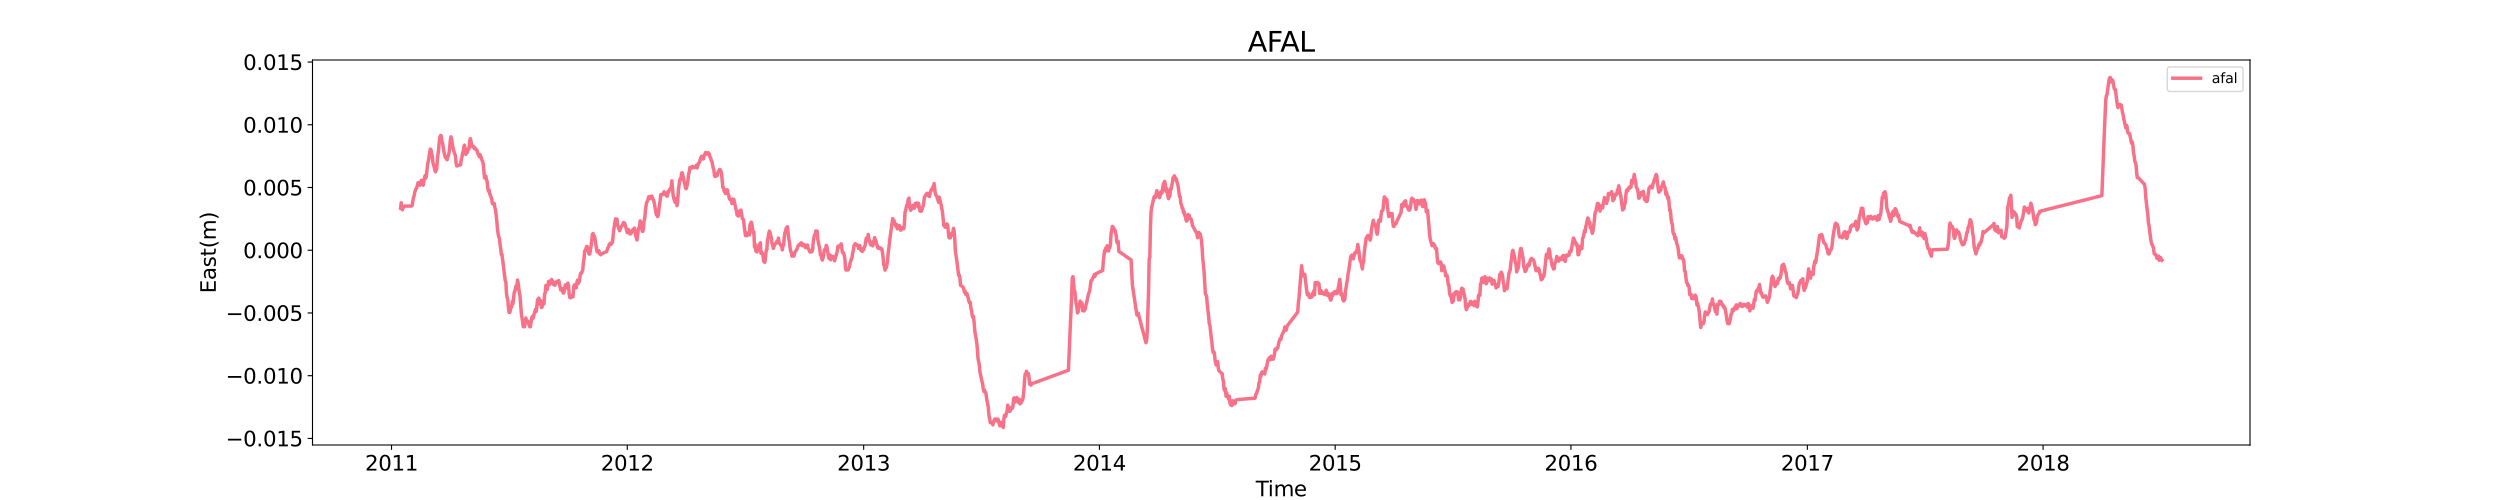 <?xml version="1.0" encoding="utf-8" standalone="no"?>
<!DOCTYPE svg PUBLIC "-//W3C//DTD SVG 1.1//EN"
  "http://www.w3.org/Graphics/SVG/1.1/DTD/svg11.dtd">
<svg xmlns:xlink="http://www.w3.org/1999/xlink" width="1800pt" height="360pt" viewBox="0 0 1800 360" xmlns="http://www.w3.org/2000/svg" version="1.1">
 <defs>
  <style type="text/css">*{stroke-linejoin: round; stroke-linecap: butt}</style>
 </defs>
 <g id="figure_1">
  <g id="patch_1">
   <path d="M 0 360 
L 1800 360 
L 1800 0 
L 0 0 
z
" style="fill: #ffffff"/>
  </g>
  <g id="axes_1">
   <g id="patch_2">
    <path d="M 225 320.4 
L 1620 320.4 
L 1620 43.2 
L 225 43.2 
z
" style="fill: #ffffff"/>
   </g>
   <g id="matplotlib.axis_1">
    <g id="xtick_1">
     <g id="line2d_1">
      <defs>
       <path id="mcadbccad96" d="M 0 0 
L 0 3.5 
" style="stroke: #000000; stroke-width: 0.8"/>
      </defs>
      <g>
       <use xlink:href="#mcadbccad96" x="281.898" y="320.4" style="stroke: #000000; stroke-width: 0.8"/>
      </g>
     </g>
     <g id="text_1">
      <!-- 2011 -->
      <g transform="translate(262.811 338.798) scale(0.15 -0.15)">
       <defs>
        <path id="DejaVuSans-32" d="M 1228 531 
L 3431 531 
L 3431 0 
L 469 0 
L 469 531 
Q 828 903 1448 1529 
Q 2069 2156 2228 2338 
Q 2531 2678 2651 2914 
Q 2772 3150 2772 3378 
Q 2772 3750 2511 3984 
Q 2250 4219 1831 4219 
Q 1534 4219 1204 4116 
Q 875 4013 500 3803 
L 500 4441 
Q 881 4594 1212 4672 
Q 1544 4750 1819 4750 
Q 2544 4750 2975 4387 
Q 3406 4025 3406 3419 
Q 3406 3131 3298 2873 
Q 3191 2616 2906 2266 
Q 2828 2175 2409 1742 
Q 1991 1309 1228 531 
z
" transform="scale(0.016)"/>
        <path id="DejaVuSans-30" d="M 2034 4250 
Q 1547 4250 1301 3770 
Q 1056 3291 1056 2328 
Q 1056 1369 1301 889 
Q 1547 409 2034 409 
Q 2525 409 2770 889 
Q 3016 1369 3016 2328 
Q 3016 3291 2770 3770 
Q 2525 4250 2034 4250 
z
M 2034 4750 
Q 2819 4750 3233 4129 
Q 3647 3509 3647 2328 
Q 3647 1150 3233 529 
Q 2819 -91 2034 -91 
Q 1250 -91 836 529 
Q 422 1150 422 2328 
Q 422 3509 836 4129 
Q 1250 4750 2034 4750 
z
" transform="scale(0.016)"/>
        <path id="DejaVuSans-31" d="M 794 531 
L 1825 531 
L 1825 4091 
L 703 3866 
L 703 4441 
L 1819 4666 
L 2450 4666 
L 2450 531 
L 3481 531 
L 3481 0 
L 794 0 
L 794 531 
z
" transform="scale(0.016)"/>
       </defs>
       <use xlink:href="#DejaVuSans-32"/>
       <use xlink:href="#DejaVuSans-30" x="63.623"/>
       <use xlink:href="#DejaVuSans-31" x="127.246"/>
       <use xlink:href="#DejaVuSans-31" x="190.869"/>
      </g>
     </g>
    </g>
    <g id="xtick_2">
     <g id="line2d_2">
      <g>
       <use xlink:href="#mcadbccad96" x="451.64" y="320.4" style="stroke: #000000; stroke-width: 0.8"/>
      </g>
     </g>
     <g id="text_2">
      <!-- 2012 -->
      <g transform="translate(432.553 338.798) scale(0.15 -0.15)">
       <use xlink:href="#DejaVuSans-32"/>
       <use xlink:href="#DejaVuSans-30" x="63.623"/>
       <use xlink:href="#DejaVuSans-31" x="127.246"/>
       <use xlink:href="#DejaVuSans-32" x="190.869"/>
      </g>
     </g>
    </g>
    <g id="xtick_3">
     <g id="line2d_3">
      <g>
       <use xlink:href="#mcadbccad96" x="621.847" y="320.4" style="stroke: #000000; stroke-width: 0.8"/>
      </g>
     </g>
     <g id="text_3">
      <!-- 2013 -->
      <g transform="translate(602.76 338.798) scale(0.15 -0.15)">
       <defs>
        <path id="DejaVuSans-33" d="M 2597 2516 
Q 3050 2419 3304 2112 
Q 3559 1806 3559 1356 
Q 3559 666 3084 287 
Q 2609 -91 1734 -91 
Q 1441 -91 1130 -33 
Q 819 25 488 141 
L 488 750 
Q 750 597 1062 519 
Q 1375 441 1716 441 
Q 2309 441 2620 675 
Q 2931 909 2931 1356 
Q 2931 1769 2642 2001 
Q 2353 2234 1838 2234 
L 1294 2234 
L 1294 2753 
L 1863 2753 
Q 2328 2753 2575 2939 
Q 2822 3125 2822 3475 
Q 2822 3834 2567 4026 
Q 2313 4219 1838 4219 
Q 1578 4219 1281 4162 
Q 984 4106 628 3988 
L 628 4550 
Q 988 4650 1302 4700 
Q 1616 4750 1894 4750 
Q 2613 4750 3031 4423 
Q 3450 4097 3450 3541 
Q 3450 3153 3228 2886 
Q 3006 2619 2597 2516 
z
" transform="scale(0.016)"/>
       </defs>
       <use xlink:href="#DejaVuSans-32"/>
       <use xlink:href="#DejaVuSans-30" x="63.623"/>
       <use xlink:href="#DejaVuSans-31" x="127.246"/>
       <use xlink:href="#DejaVuSans-33" x="190.869"/>
      </g>
     </g>
    </g>
    <g id="xtick_4">
     <g id="line2d_4">
      <g>
       <use xlink:href="#mcadbccad96" x="791.589" y="320.4" style="stroke: #000000; stroke-width: 0.8"/>
      </g>
     </g>
     <g id="text_4">
      <!-- 2014 -->
      <g transform="translate(772.502 338.798) scale(0.15 -0.15)">
       <defs>
        <path id="DejaVuSans-34" d="M 2419 4116 
L 825 1625 
L 2419 1625 
L 2419 4116 
z
M 2253 4666 
L 3047 4666 
L 3047 1625 
L 3713 1625 
L 3713 1100 
L 3047 1100 
L 3047 0 
L 2419 0 
L 2419 1100 
L 313 1100 
L 313 1709 
L 2253 4666 
z
" transform="scale(0.016)"/>
       </defs>
       <use xlink:href="#DejaVuSans-32"/>
       <use xlink:href="#DejaVuSans-30" x="63.623"/>
       <use xlink:href="#DejaVuSans-31" x="127.246"/>
       <use xlink:href="#DejaVuSans-34" x="190.869"/>
      </g>
     </g>
    </g>
    <g id="xtick_5">
     <g id="line2d_5">
      <g>
       <use xlink:href="#mcadbccad96" x="961.331" y="320.4" style="stroke: #000000; stroke-width: 0.8"/>
      </g>
     </g>
     <g id="text_5">
      <!-- 2015 -->
      <g transform="translate(942.244 338.798) scale(0.15 -0.15)">
       <defs>
        <path id="DejaVuSans-35" d="M 691 4666 
L 3169 4666 
L 3169 4134 
L 1269 4134 
L 1269 2991 
Q 1406 3038 1543 3061 
Q 1681 3084 1819 3084 
Q 2600 3084 3056 2656 
Q 3513 2228 3513 1497 
Q 3513 744 3044 326 
Q 2575 -91 1722 -91 
Q 1428 -91 1123 -41 
Q 819 9 494 109 
L 494 744 
Q 775 591 1075 516 
Q 1375 441 1709 441 
Q 2250 441 2565 725 
Q 2881 1009 2881 1497 
Q 2881 1984 2565 2268 
Q 2250 2553 1709 2553 
Q 1456 2553 1204 2497 
Q 953 2441 691 2322 
L 691 4666 
z
" transform="scale(0.016)"/>
       </defs>
       <use xlink:href="#DejaVuSans-32"/>
       <use xlink:href="#DejaVuSans-30" x="63.623"/>
       <use xlink:href="#DejaVuSans-31" x="127.246"/>
       <use xlink:href="#DejaVuSans-35" x="190.869"/>
      </g>
     </g>
    </g>
    <g id="xtick_6">
     <g id="line2d_6">
      <g>
       <use xlink:href="#mcadbccad96" x="1131.073" y="320.4" style="stroke: #000000; stroke-width: 0.8"/>
      </g>
     </g>
     <g id="text_6">
      <!-- 2016 -->
      <g transform="translate(1111.986 338.798) scale(0.15 -0.15)">
       <defs>
        <path id="DejaVuSans-36" d="M 2113 2584 
Q 1688 2584 1439 2293 
Q 1191 2003 1191 1497 
Q 1191 994 1439 701 
Q 1688 409 2113 409 
Q 2538 409 2786 701 
Q 3034 994 3034 1497 
Q 3034 2003 2786 2293 
Q 2538 2584 2113 2584 
z
M 3366 4563 
L 3366 3988 
Q 3128 4100 2886 4159 
Q 2644 4219 2406 4219 
Q 1781 4219 1451 3797 
Q 1122 3375 1075 2522 
Q 1259 2794 1537 2939 
Q 1816 3084 2150 3084 
Q 2853 3084 3261 2657 
Q 3669 2231 3669 1497 
Q 3669 778 3244 343 
Q 2819 -91 2113 -91 
Q 1303 -91 875 529 
Q 447 1150 447 2328 
Q 447 3434 972 4092 
Q 1497 4750 2381 4750 
Q 2619 4750 2861 4703 
Q 3103 4656 3366 4563 
z
" transform="scale(0.016)"/>
       </defs>
       <use xlink:href="#DejaVuSans-32"/>
       <use xlink:href="#DejaVuSans-30" x="63.623"/>
       <use xlink:href="#DejaVuSans-31" x="127.246"/>
       <use xlink:href="#DejaVuSans-36" x="190.869"/>
      </g>
     </g>
    </g>
    <g id="xtick_7">
     <g id="line2d_7">
      <g>
       <use xlink:href="#mcadbccad96" x="1301.28" y="320.4" style="stroke: #000000; stroke-width: 0.8"/>
      </g>
     </g>
     <g id="text_7">
      <!-- 2017 -->
      <g transform="translate(1282.193 338.798) scale(0.15 -0.15)">
       <defs>
        <path id="DejaVuSans-37" d="M 525 4666 
L 3525 4666 
L 3525 4397 
L 1831 0 
L 1172 0 
L 2766 4134 
L 525 4134 
L 525 4666 
z
" transform="scale(0.016)"/>
       </defs>
       <use xlink:href="#DejaVuSans-32"/>
       <use xlink:href="#DejaVuSans-30" x="63.623"/>
       <use xlink:href="#DejaVuSans-31" x="127.246"/>
       <use xlink:href="#DejaVuSans-37" x="190.869"/>
      </g>
     </g>
    </g>
    <g id="xtick_8">
     <g id="line2d_8">
      <g>
       <use xlink:href="#mcadbccad96" x="1471.022" y="320.4" style="stroke: #000000; stroke-width: 0.8"/>
      </g>
     </g>
     <g id="text_8">
      <!-- 2018 -->
      <g transform="translate(1451.935 338.798) scale(0.15 -0.15)">
       <defs>
        <path id="DejaVuSans-38" d="M 2034 2216 
Q 1584 2216 1326 1975 
Q 1069 1734 1069 1313 
Q 1069 891 1326 650 
Q 1584 409 2034 409 
Q 2484 409 2743 651 
Q 3003 894 3003 1313 
Q 3003 1734 2745 1975 
Q 2488 2216 2034 2216 
z
M 1403 2484 
Q 997 2584 770 2862 
Q 544 3141 544 3541 
Q 544 4100 942 4425 
Q 1341 4750 2034 4750 
Q 2731 4750 3128 4425 
Q 3525 4100 3525 3541 
Q 3525 3141 3298 2862 
Q 3072 2584 2669 2484 
Q 3125 2378 3379 2068 
Q 3634 1759 3634 1313 
Q 3634 634 3220 271 
Q 2806 -91 2034 -91 
Q 1263 -91 848 271 
Q 434 634 434 1313 
Q 434 1759 690 2068 
Q 947 2378 1403 2484 
z
M 1172 3481 
Q 1172 3119 1398 2916 
Q 1625 2713 2034 2713 
Q 2441 2713 2670 2916 
Q 2900 3119 2900 3481 
Q 2900 3844 2670 4047 
Q 2441 4250 2034 4250 
Q 1625 4250 1398 4047 
Q 1172 3844 1172 3481 
z
" transform="scale(0.016)"/>
       </defs>
       <use xlink:href="#DejaVuSans-32"/>
       <use xlink:href="#DejaVuSans-30" x="63.623"/>
       <use xlink:href="#DejaVuSans-31" x="127.246"/>
       <use xlink:href="#DejaVuSans-38" x="190.869"/>
      </g>
     </g>
    </g>
    <g id="text_9">
     <!-- Time -->
     <g transform="translate(904.15 357.315) scale(0.15 -0.15)">
      <defs>
       <path id="DejaVuSans-54" d="M -19 4666 
L 3928 4666 
L 3928 4134 
L 2272 4134 
L 2272 0 
L 1638 0 
L 1638 4134 
L -19 4134 
L -19 4666 
z
" transform="scale(0.016)"/>
       <path id="DejaVuSans-69" d="M 603 3500 
L 1178 3500 
L 1178 0 
L 603 0 
L 603 3500 
z
M 603 4863 
L 1178 4863 
L 1178 4134 
L 603 4134 
L 603 4863 
z
" transform="scale(0.016)"/>
       <path id="DejaVuSans-6d" d="M 3328 2828 
Q 3544 3216 3844 3400 
Q 4144 3584 4550 3584 
Q 5097 3584 5394 3201 
Q 5691 2819 5691 2113 
L 5691 0 
L 5113 0 
L 5113 2094 
Q 5113 2597 4934 2840 
Q 4756 3084 4391 3084 
Q 3944 3084 3684 2787 
Q 3425 2491 3425 1978 
L 3425 0 
L 2847 0 
L 2847 2094 
Q 2847 2600 2669 2842 
Q 2491 3084 2119 3084 
Q 1678 3084 1418 2786 
Q 1159 2488 1159 1978 
L 1159 0 
L 581 0 
L 581 3500 
L 1159 3500 
L 1159 2956 
Q 1356 3278 1631 3431 
Q 1906 3584 2284 3584 
Q 2666 3584 2933 3390 
Q 3200 3197 3328 2828 
z
" transform="scale(0.016)"/>
       <path id="DejaVuSans-65" d="M 3597 1894 
L 3597 1613 
L 953 1613 
Q 991 1019 1311 708 
Q 1631 397 2203 397 
Q 2534 397 2845 478 
Q 3156 559 3463 722 
L 3463 178 
Q 3153 47 2828 -22 
Q 2503 -91 2169 -91 
Q 1331 -91 842 396 
Q 353 884 353 1716 
Q 353 2575 817 3079 
Q 1281 3584 2069 3584 
Q 2775 3584 3186 3129 
Q 3597 2675 3597 1894 
z
M 3022 2063 
Q 3016 2534 2758 2815 
Q 2500 3097 2075 3097 
Q 1594 3097 1305 2825 
Q 1016 2553 972 2059 
L 3022 2063 
z
" transform="scale(0.016)"/>
      </defs>
      <use xlink:href="#DejaVuSans-54"/>
      <use xlink:href="#DejaVuSans-69" x="57.959"/>
      <use xlink:href="#DejaVuSans-6d" x="85.742"/>
      <use xlink:href="#DejaVuSans-65" x="183.154"/>
     </g>
    </g>
   </g>
   <g id="matplotlib.axis_2">
    <g id="ytick_1">
     <g id="line2d_9">
      <defs>
       <path id="mf8de43ed2c" d="M 0 0 
L -3.5 0 
" style="stroke: #000000; stroke-width: 0.8"/>
      </defs>
      <g>
       <use xlink:href="#mf8de43ed2c" x="225" y="315.657" style="stroke: #000000; stroke-width: 0.8"/>
      </g>
     </g>
     <g id="text_10">
      <!-- −0.015 -->
      <g transform="translate(162.488 321.356) scale(0.15 -0.15)">
       <defs>
        <path id="DejaVuSans-2212" d="M 678 2272 
L 4684 2272 
L 4684 1741 
L 678 1741 
L 678 2272 
z
" transform="scale(0.016)"/>
        <path id="DejaVuSans-2e" d="M 684 794 
L 1344 794 
L 1344 0 
L 684 0 
L 684 794 
z
" transform="scale(0.016)"/>
       </defs>
       <use xlink:href="#DejaVuSans-2212"/>
       <use xlink:href="#DejaVuSans-30" x="83.789"/>
       <use xlink:href="#DejaVuSans-2e" x="147.412"/>
       <use xlink:href="#DejaVuSans-30" x="179.199"/>
       <use xlink:href="#DejaVuSans-31" x="242.822"/>
       <use xlink:href="#DejaVuSans-35" x="306.445"/>
      </g>
     </g>
    </g>
    <g id="ytick_2">
     <g id="line2d_10">
      <g>
       <use xlink:href="#mf8de43ed2c" x="225" y="270.493" style="stroke: #000000; stroke-width: 0.8"/>
      </g>
     </g>
     <g id="text_11">
      <!-- −0.010 -->
      <g transform="translate(162.488 276.191) scale(0.15 -0.15)">
       <use xlink:href="#DejaVuSans-2212"/>
       <use xlink:href="#DejaVuSans-30" x="83.789"/>
       <use xlink:href="#DejaVuSans-2e" x="147.412"/>
       <use xlink:href="#DejaVuSans-30" x="179.199"/>
       <use xlink:href="#DejaVuSans-31" x="242.822"/>
       <use xlink:href="#DejaVuSans-30" x="306.445"/>
      </g>
     </g>
    </g>
    <g id="ytick_3">
     <g id="line2d_11">
      <g>
       <use xlink:href="#mf8de43ed2c" x="225" y="225.328" style="stroke: #000000; stroke-width: 0.8"/>
      </g>
     </g>
     <g id="text_12">
      <!-- −0.005 -->
      <g transform="translate(162.488 231.027) scale(0.15 -0.15)">
       <use xlink:href="#DejaVuSans-2212"/>
       <use xlink:href="#DejaVuSans-30" x="83.789"/>
       <use xlink:href="#DejaVuSans-2e" x="147.412"/>
       <use xlink:href="#DejaVuSans-30" x="179.199"/>
       <use xlink:href="#DejaVuSans-30" x="242.822"/>
       <use xlink:href="#DejaVuSans-35" x="306.445"/>
      </g>
     </g>
    </g>
    <g id="ytick_4">
     <g id="line2d_12">
      <g>
       <use xlink:href="#mf8de43ed2c" x="225" y="180.164" style="stroke: #000000; stroke-width: 0.8"/>
      </g>
     </g>
     <g id="text_13">
      <!-- 0.000 -->
      <g transform="translate(175.058 185.862) scale(0.15 -0.15)">
       <use xlink:href="#DejaVuSans-30"/>
       <use xlink:href="#DejaVuSans-2e" x="63.623"/>
       <use xlink:href="#DejaVuSans-30" x="95.41"/>
       <use xlink:href="#DejaVuSans-30" x="159.033"/>
       <use xlink:href="#DejaVuSans-30" x="222.656"/>
      </g>
     </g>
    </g>
    <g id="ytick_5">
     <g id="line2d_13">
      <g>
       <use xlink:href="#mf8de43ed2c" x="225" y="134.999" style="stroke: #000000; stroke-width: 0.8"/>
      </g>
     </g>
     <g id="text_14">
      <!-- 0.005 -->
      <g transform="translate(175.058 140.698) scale(0.15 -0.15)">
       <use xlink:href="#DejaVuSans-30"/>
       <use xlink:href="#DejaVuSans-2e" x="63.623"/>
       <use xlink:href="#DejaVuSans-30" x="95.41"/>
       <use xlink:href="#DejaVuSans-30" x="159.033"/>
       <use xlink:href="#DejaVuSans-35" x="222.656"/>
      </g>
     </g>
    </g>
    <g id="ytick_6">
     <g id="line2d_14">
      <g>
       <use xlink:href="#mf8de43ed2c" x="225" y="89.835" style="stroke: #000000; stroke-width: 0.8"/>
      </g>
     </g>
     <g id="text_15">
      <!-- 0.010 -->
      <g transform="translate(175.058 95.534) scale(0.15 -0.15)">
       <use xlink:href="#DejaVuSans-30"/>
       <use xlink:href="#DejaVuSans-2e" x="63.623"/>
       <use xlink:href="#DejaVuSans-30" x="95.41"/>
       <use xlink:href="#DejaVuSans-31" x="159.033"/>
       <use xlink:href="#DejaVuSans-30" x="222.656"/>
      </g>
     </g>
    </g>
    <g id="ytick_7">
     <g id="line2d_15">
      <g>
       <use xlink:href="#mf8de43ed2c" x="225" y="44.67" style="stroke: #000000; stroke-width: 0.8"/>
      </g>
     </g>
     <g id="text_16">
      <!-- 0.015 -->
      <g transform="translate(175.058 50.369) scale(0.15 -0.15)">
       <use xlink:href="#DejaVuSans-30"/>
       <use xlink:href="#DejaVuSans-2e" x="63.623"/>
       <use xlink:href="#DejaVuSans-30" x="95.41"/>
       <use xlink:href="#DejaVuSans-31" x="159.033"/>
       <use xlink:href="#DejaVuSans-35" x="222.656"/>
      </g>
     </g>
    </g>
    <g id="text_17">
     <!-- East(m) -->
     <g transform="translate(155.369 211.14) rotate(-90) scale(0.15 -0.15)">
      <defs>
       <path id="DejaVuSans-45" d="M 628 4666 
L 3578 4666 
L 3578 4134 
L 1259 4134 
L 1259 2753 
L 3481 2753 
L 3481 2222 
L 1259 2222 
L 1259 531 
L 3634 531 
L 3634 0 
L 628 0 
L 628 4666 
z
" transform="scale(0.016)"/>
       <path id="DejaVuSans-61" d="M 2194 1759 
Q 1497 1759 1228 1600 
Q 959 1441 959 1056 
Q 959 750 1161 570 
Q 1363 391 1709 391 
Q 2188 391 2477 730 
Q 2766 1069 2766 1631 
L 2766 1759 
L 2194 1759 
z
M 3341 1997 
L 3341 0 
L 2766 0 
L 2766 531 
Q 2569 213 2275 61 
Q 1981 -91 1556 -91 
Q 1019 -91 701 211 
Q 384 513 384 1019 
Q 384 1609 779 1909 
Q 1175 2209 1959 2209 
L 2766 2209 
L 2766 2266 
Q 2766 2663 2505 2880 
Q 2244 3097 1772 3097 
Q 1472 3097 1187 3025 
Q 903 2953 641 2809 
L 641 3341 
Q 956 3463 1253 3523 
Q 1550 3584 1831 3584 
Q 2591 3584 2966 3190 
Q 3341 2797 3341 1997 
z
" transform="scale(0.016)"/>
       <path id="DejaVuSans-73" d="M 2834 3397 
L 2834 2853 
Q 2591 2978 2328 3040 
Q 2066 3103 1784 3103 
Q 1356 3103 1142 2972 
Q 928 2841 928 2578 
Q 928 2378 1081 2264 
Q 1234 2150 1697 2047 
L 1894 2003 
Q 2506 1872 2764 1633 
Q 3022 1394 3022 966 
Q 3022 478 2636 193 
Q 2250 -91 1575 -91 
Q 1294 -91 989 -36 
Q 684 19 347 128 
L 347 722 
Q 666 556 975 473 
Q 1284 391 1588 391 
Q 1994 391 2212 530 
Q 2431 669 2431 922 
Q 2431 1156 2273 1281 
Q 2116 1406 1581 1522 
L 1381 1569 
Q 847 1681 609 1914 
Q 372 2147 372 2553 
Q 372 3047 722 3315 
Q 1072 3584 1716 3584 
Q 2034 3584 2315 3537 
Q 2597 3491 2834 3397 
z
" transform="scale(0.016)"/>
       <path id="DejaVuSans-74" d="M 1172 4494 
L 1172 3500 
L 2356 3500 
L 2356 3053 
L 1172 3053 
L 1172 1153 
Q 1172 725 1289 603 
Q 1406 481 1766 481 
L 2356 481 
L 2356 0 
L 1766 0 
Q 1100 0 847 248 
Q 594 497 594 1153 
L 594 3053 
L 172 3053 
L 172 3500 
L 594 3500 
L 594 4494 
L 1172 4494 
z
" transform="scale(0.016)"/>
       <path id="DejaVuSans-28" d="M 1984 4856 
Q 1566 4138 1362 3434 
Q 1159 2731 1159 2009 
Q 1159 1288 1364 580 
Q 1569 -128 1984 -844 
L 1484 -844 
Q 1016 -109 783 600 
Q 550 1309 550 2009 
Q 550 2706 781 3412 
Q 1013 4119 1484 4856 
L 1984 4856 
z
" transform="scale(0.016)"/>
       <path id="DejaVuSans-29" d="M 513 4856 
L 1013 4856 
Q 1481 4119 1714 3412 
Q 1947 2706 1947 2009 
Q 1947 1309 1714 600 
Q 1481 -109 1013 -844 
L 513 -844 
Q 928 -128 1133 580 
Q 1338 1288 1338 2009 
Q 1338 2731 1133 3434 
Q 928 4138 513 4856 
z
" transform="scale(0.016)"/>
      </defs>
      <use xlink:href="#DejaVuSans-45"/>
      <use xlink:href="#DejaVuSans-61" x="63.184"/>
      <use xlink:href="#DejaVuSans-73" x="124.463"/>
      <use xlink:href="#DejaVuSans-74" x="176.562"/>
      <use xlink:href="#DejaVuSans-28" x="215.771"/>
      <use xlink:href="#DejaVuSans-6d" x="254.785"/>
      <use xlink:href="#DejaVuSans-29" x="352.197"/>
     </g>
    </g>
   </g>
   <g id="line2d_16">
    <path d="M 288.409 149.923 
L 288.874 145.997 
L 289.339 150.607 
L 289.804 151.058 
L 290.269 148.616 
L 290.734 149.136 
L 291.199 148.384 
L 296.315 148.382 
L 296.78 148.036 
L 297.245 144.554 
L 297.71 142.329 
L 298.175 140.981 
L 298.64 138.408 
L 299.105 136.768 
L 300.035 135.228 
L 300.965 131.597 
L 301.43 131.482 
L 301.895 131.91 
L 302.36 133.341 
L 302.826 132.822 
L 303.291 129.842 
L 303.756 129.9 
L 304.221 132.187 
L 304.686 133.342 
L 305.616 128.203 
L 306.081 126.401 
L 306.546 128.315 
L 307.011 126.513 
L 307.941 117.707 
L 308.406 116.089 
L 309.336 110.333 
L 309.801 107.355 
L 310.266 107.731 
L 310.731 109.695 
L 311.196 112.249 
L 311.661 116.882 
L 313.522 123.706 
L 314.452 121.418 
L 314.917 114.802 
L 315.847 107.164 
L 316.312 101.652 
L 316.777 98.667 
L 317.242 97.511 
L 317.707 97.822 
L 318.172 101.814 
L 318.637 102.795 
L 319.567 108.758 
L 320.032 111.205 
L 320.497 112.89 
L 320.962 113.744 
L 321.427 114.002 
L 321.892 115.051 
L 322.357 113.033 
L 322.823 112.264 
L 323.288 110.142 
L 323.753 106.206 
L 324.218 101.118 
L 324.683 98.517 
L 325.148 99.984 
L 326.078 106.076 
L 326.543 108.228 
L 327.938 112.22 
L 328.403 117.578 
L 328.868 119.502 
L 331.658 118.566 
L 332.123 114.747 
L 332.589 113.314 
L 333.054 110.312 
L 333.519 108.976 
L 333.984 105.743 
L 334.449 104.516 
L 335.379 111.162 
L 335.844 110.224 
L 336.309 109.916 
L 337.239 106.902 
L 337.704 107.151 
L 338.169 101.691 
L 338.634 99.808 
L 339.099 101.632 
L 339.564 103.938 
L 340.029 105.6 
L 340.494 105.42 
L 340.959 105.453 
L 341.424 106.992 
L 341.889 106.473 
L 342.354 107.455 
L 342.82 107.52 
L 343.285 108.046 
L 344.215 110.978 
L 344.68 111.45 
L 345.145 112.915 
L 345.61 111.32 
L 346.075 112.804 
L 346.54 113.578 
L 347.005 115.384 
L 347.47 116.129 
L 347.935 117.989 
L 348.865 128.174 
L 349.33 127.32 
L 349.795 126.847 
L 350.26 129.237 
L 350.725 130.579 
L 351.19 135.087 
L 351.655 137.606 
L 352.12 136.783 
L 352.586 139.423 
L 353.981 143.074 
L 354.446 146.291 
L 354.911 146.872 
L 355.376 147.11 
L 355.841 146.453 
L 356.306 149.47 
L 356.771 151.122 
L 357.701 158.963 
L 358.166 164.914 
L 358.631 168.288 
L 359.096 170.487 
L 359.561 171.664 
L 360.026 175.968 
L 360.491 178.919 
L 360.956 183.295 
L 361.421 183.105 
L 363.747 201.987 
L 364.212 202.979 
L 364.677 211.339 
L 365.142 214.285 
L 365.607 215.751 
L 366.072 221.349 
L 366.537 224.966 
L 367.002 224.903 
L 367.467 223.43 
L 367.932 221.309 
L 368.397 220.793 
L 368.862 217.061 
L 369.327 218.781 
L 370.257 210.438 
L 370.722 209.707 
L 371.187 207.437 
L 371.652 205.77 
L 372.117 207.942 
L 372.583 201.654 
L 373.048 203.708 
L 373.513 207.688 
L 374.443 213.698 
L 375.373 225.765 
L 376.303 231.82 
L 376.768 235.281 
L 377.233 235.152 
L 377.698 235.229 
L 378.628 228.972 
L 379.093 231.977 
L 380.023 231.202 
L 380.953 234.083 
L 381.418 235.183 
L 381.883 235.268 
L 382.348 231.818 
L 382.814 229.313 
L 383.279 227.784 
L 383.744 229.205 
L 385.139 224.107 
L 385.604 222.682 
L 386.069 224.235 
L 386.534 220.682 
L 386.999 216 
L 387.929 214.66 
L 388.394 216.027 
L 388.859 219.044 
L 389.324 216.559 
L 389.789 221.37 
L 390.254 221.134 
L 390.719 218.242 
L 391.184 218.349 
L 391.649 218.8 
L 392.114 211.498 
L 392.58 210.839 
L 393.045 205.521 
L 393.51 207.645 
L 393.975 208.502 
L 394.44 206.1 
L 394.905 202.662 
L 395.37 204.988 
L 395.835 204.849 
L 396.3 202.882 
L 396.765 201.609 
L 397.23 201.257 
L 398.16 203.18 
L 398.625 204.939 
L 399.09 203.403 
L 399.555 205.384 
L 400.02 203.137 
L 400.485 203.888 
L 400.95 202.989 
L 401.415 202.501 
L 402.345 202.046 
L 403.741 208.766 
L 404.671 207.847 
L 405.136 209.81 
L 405.601 211.045 
L 406.066 210.6 
L 406.996 205.136 
L 407.461 205.011 
L 407.926 207.219 
L 408.391 204.762 
L 408.856 203.829 
L 409.321 205.59 
L 409.786 211.669 
L 410.251 214.178 
L 410.716 214.433 
L 411.181 212.839 
L 411.646 213.043 
L 412.111 213.851 
L 412.577 213.612 
L 413.042 207.141 
L 413.507 205.145 
L 413.972 205.946 
L 414.437 207.246 
L 414.902 207.232 
L 415.367 203.454 
L 415.832 201.699 
L 416.297 204.181 
L 416.762 203.091 
L 417.227 202.539 
L 417.692 198.199 
L 418.157 196.62 
L 418.622 196.748 
L 419.552 194.536 
L 420.017 189.354 
L 420.482 186.528 
L 420.947 180.769 
L 421.412 180.448 
L 422.342 177.534 
L 422.808 177.561 
L 423.273 180.409 
L 423.738 181.389 
L 424.203 182.968 
L 424.668 182.77 
L 425.598 177.153 
L 426.528 168.693 
L 426.993 168.159 
L 427.923 170.172 
L 428.388 171.609 
L 429.318 178.196 
L 429.783 180.876 
L 430.248 181.536 
L 430.713 180.657 
L 431.178 180.45 
L 431.643 182.713 
L 432.108 182.99 
L 432.574 183.43 
L 433.039 182.813 
L 436.759 181.113 
L 437.689 178.375 
L 438.154 177.965 
L 438.619 176.06 
L 439.549 175.1 
L 440.014 175.921 
L 440.479 174.665 
L 440.944 174.674 
L 441.874 165.577 
L 442.339 162.878 
L 442.805 159.469 
L 443.27 157.564 
L 443.735 158.428 
L 444.2 157.777 
L 444.665 162.193 
L 445.595 164.684 
L 446.06 166.128 
L 446.525 165.277 
L 446.99 163.502 
L 448.385 161.829 
L 448.85 160.226 
L 449.315 160.355 
L 449.78 160.786 
L 451.64 167.458 
L 452.571 165.298 
L 453.036 167.156 
L 453.501 168.437 
L 453.966 168.409 
L 454.431 168.05 
L 454.896 166.368 
L 455.826 165.181 
L 456.291 165.445 
L 456.756 164.234 
L 457.686 169.524 
L 458.616 172.798 
L 459.081 169.566 
L 459.546 165.343 
L 460.011 163.893 
L 460.476 163.201 
L 460.941 159.029 
L 461.406 161.336 
L 461.871 162.207 
L 462.336 166.209 
L 462.802 166.677 
L 463.267 164.014 
L 463.732 159.046 
L 464.197 157.525 
L 464.662 151.938 
L 465.127 148.228 
L 465.592 145.714 
L 466.057 145.01 
L 466.522 144.032 
L 466.987 141.694 
L 467.452 142.702 
L 467.917 142.852 
L 468.382 141.482 
L 468.847 142.11 
L 469.312 141.165 
L 470.242 143.907 
L 470.707 144.222 
L 472.568 154.683 
L 473.033 154.605 
L 473.498 156.007 
L 473.963 154.548 
L 474.428 150.429 
L 474.893 147.522 
L 475.823 140.077 
L 476.753 140.293 
L 477.218 139.701 
L 478.148 138.107 
L 478.613 138.888 
L 479.078 140.081 
L 479.543 139.848 
L 480.008 141.193 
L 480.473 141.188 
L 480.938 137.929 
L 481.403 138.426 
L 481.868 136.856 
L 482.333 136.346 
L 483.264 134.735 
L 483.729 130.212 
L 484.659 140.598 
L 485.124 142.845 
L 486.054 145.605 
L 486.519 145.47 
L 486.984 142.937 
L 487.449 148.088 
L 487.914 145.026 
L 488.379 137.894 
L 489.309 130.027 
L 489.774 128.67 
L 490.239 129.089 
L 490.704 124.695 
L 491.169 124.398 
L 491.634 126.22 
L 492.565 130.965 
L 493.03 132.283 
L 493.495 134.995 
L 493.96 135.944 
L 494.425 134.639 
L 494.89 132.64 
L 495.355 129.565 
L 495.82 125.239 
L 496.285 123.738 
L 496.75 120.496 
L 497.215 121.425 
L 497.68 120.982 
L 498.145 120.936 
L 498.61 119.788 
L 499.075 120.41 
L 500.005 120.709 
L 500.47 120.076 
L 500.935 119.833 
L 501.4 118.963 
L 501.865 120.908 
L 502.33 119.717 
L 502.796 117.671 
L 503.261 117.334 
L 503.726 116.616 
L 504.191 114.751 
L 504.656 113.381 
L 505.121 112.548 
L 506.051 114.506 
L 506.516 114.32 
L 506.981 111.655 
L 507.446 111.61 
L 507.911 109.875 
L 508.841 110.377 
L 509.306 111.005 
L 509.771 109.832 
L 510.236 110.175 
L 510.701 111.01 
L 511.166 113.155 
L 511.631 113.521 
L 512.096 115.651 
L 512.562 116.077 
L 513.492 121.144 
L 513.957 122.084 
L 514.422 126.385 
L 514.887 127.124 
L 515.352 126.748 
L 515.817 126.163 
L 516.282 126.553 
L 516.747 124.561 
L 517.212 123.361 
L 518.142 122.045 
L 518.607 122.249 
L 519.072 123.367 
L 519.537 125.342 
L 520.467 135.068 
L 520.932 135.051 
L 521.397 137.772 
L 521.862 137.971 
L 522.327 139.332 
L 522.793 138.53 
L 523.258 136.672 
L 523.723 136.704 
L 524.188 139.85 
L 524.653 140.527 
L 525.118 143.007 
L 525.583 143.589 
L 526.048 143.689 
L 526.513 144.563 
L 526.978 146.506 
L 527.443 143.296 
L 527.908 143.752 
L 528.373 143.574 
L 529.768 150.166 
L 530.233 151.889 
L 530.698 154.778 
L 531.628 155.571 
L 532.093 152.512 
L 532.559 151.903 
L 533.024 152.507 
L 533.489 151.277 
L 534.419 157.202 
L 535.349 158.296 
L 535.814 163.083 
L 536.744 169.589 
L 537.209 169.619 
L 537.674 169.791 
L 538.139 167.714 
L 538.604 168.591 
L 539.069 168.341 
L 539.534 169.179 
L 539.999 161.635 
L 540.464 160.9 
L 540.929 159.953 
L 541.394 161.559 
L 542.324 167.794 
L 542.79 167.135 
L 543.255 177.915 
L 543.72 176.074 
L 544.185 180.602 
L 544.65 181.206 
L 545.115 181.342 
L 546.51 176.143 
L 546.975 176.693 
L 547.44 174.815 
L 547.905 182.413 
L 548.37 181.633 
L 548.835 182.332 
L 549.3 183.51 
L 549.765 187.802 
L 550.23 188.59 
L 550.695 188.878 
L 551.16 185.365 
L 551.625 180.53 
L 552.09 180.007 
L 552.556 173.328 
L 553.021 171.319 
L 553.486 168.397 
L 553.951 166.413 
L 554.416 167.401 
L 554.881 169.712 
L 555.346 170.975 
L 555.811 175.471 
L 556.276 175.96 
L 556.741 178.861 
L 557.671 176.46 
L 559.531 173.551 
L 559.996 174.839 
L 560.461 171.455 
L 560.926 174.789 
L 562.787 177.448 
L 563.252 179.905 
L 563.717 176.7 
L 564.182 176.631 
L 564.647 171.041 
L 565.112 167.627 
L 565.577 166.507 
L 566.042 164.337 
L 566.507 163.683 
L 566.972 163.257 
L 567.902 171.679 
L 568.367 174.106 
L 568.832 178.262 
L 569.297 181.008 
L 569.762 181.732 
L 570.227 184.507 
L 570.692 184.075 
L 571.157 184.034 
L 571.622 184.342 
L 572.087 182.256 
L 572.553 181.084 
L 573.018 180.69 
L 573.948 179.059 
L 574.413 177.287 
L 574.878 176.92 
L 575.343 176.075 
L 575.808 176.374 
L 576.738 174.82 
L 577.203 175.023 
L 577.668 176.782 
L 578.133 177.014 
L 578.598 176.156 
L 579.063 175.995 
L 579.528 177.526 
L 579.993 178.304 
L 580.458 178.147 
L 580.923 177.09 
L 581.388 176.436 
L 581.853 178.824 
L 582.318 179.579 
L 582.784 180.763 
L 583.249 181.517 
L 583.714 180.818 
L 584.179 181.358 
L 584.644 181.047 
L 585.109 179.584 
L 585.574 173.543 
L 586.039 170.856 
L 586.504 169.056 
L 586.969 169.348 
L 587.434 166.252 
L 587.899 166.794 
L 588.364 166.446 
L 588.829 172.407 
L 589.759 177.127 
L 590.224 179.086 
L 590.689 183.581 
L 591.154 183.762 
L 591.619 186.067 
L 592.084 187.281 
L 592.55 185.85 
L 593.015 183.731 
L 593.48 179.994 
L 593.945 179.571 
L 594.41 179.864 
L 594.875 176.659 
L 595.34 177.643 
L 596.735 185.851 
L 597.2 186.161 
L 597.665 183.616 
L 598.13 187.081 
L 598.595 185.431 
L 599.525 184.572 
L 599.99 185.057 
L 600.455 184.881 
L 600.92 187.754 
L 601.385 185.476 
L 601.85 184.465 
L 602.781 181.185 
L 603.246 177.487 
L 603.711 177.159 
L 604.176 177.288 
L 604.641 176.83 
L 605.106 177.944 
L 605.571 175.544 
L 606.036 177.757 
L 606.501 181.713 
L 606.966 181.664 
L 607.431 182.516 
L 607.896 183.912 
L 608.361 186.7 
L 608.826 193.876 
L 609.291 194.477 
L 609.756 193.871 
L 610.221 194.347 
L 610.686 194.264 
L 611.151 192.963 
L 611.616 192.163 
L 612.081 189.185 
L 612.547 188.185 
L 613.012 186.195 
L 613.477 185.55 
L 613.942 181.885 
L 614.407 180.402 
L 614.872 176.893 
L 615.337 176.059 
L 615.802 175.47 
L 616.267 176.066 
L 616.732 176.127 
L 617.197 176.825 
L 617.662 176.513 
L 618.127 178.844 
L 618.592 177.192 
L 619.057 176.746 
L 619.522 179.224 
L 619.987 180.425 
L 620.917 180.96 
L 621.382 178.996 
L 621.847 179.831 
L 622.312 178.029 
L 622.778 177.025 
L 623.708 171.454 
L 624.173 173.214 
L 624.638 171.774 
L 625.103 168.819 
L 625.568 171.964 
L 626.033 173.322 
L 626.498 175.063 
L 626.963 176.32 
L 627.428 174.329 
L 627.893 175.084 
L 628.358 176.995 
L 629.753 171.099 
L 630.218 172.775 
L 630.683 173.55 
L 631.148 175.888 
L 631.613 176.951 
L 632.078 178.668 
L 632.544 178.029 
L 633.009 178.788 
L 633.474 178.884 
L 633.939 178.456 
L 634.404 179.392 
L 634.869 179.242 
L 635.334 181.651 
L 635.799 185.213 
L 636.264 190.656 
L 636.729 191.577 
L 637.194 194.507 
L 637.659 192.373 
L 638.124 192.711 
L 638.589 190.434 
L 639.054 187.492 
L 639.519 181.94 
L 639.984 178.376 
L 640.914 170.457 
L 642.309 160.426 
L 642.775 157.399 
L 643.24 158.63 
L 643.705 158.789 
L 644.17 160.842 
L 645.1 162.994 
L 645.565 161.586 
L 646.03 164.714 
L 646.495 164.294 
L 646.96 163.055 
L 647.425 162.379 
L 647.89 163.804 
L 648.355 165.675 
L 648.82 165.61 
L 649.285 163.896 
L 649.75 164.165 
L 650.215 163.801 
L 650.68 164.715 
L 651.145 161.631 
L 651.61 152.536 
L 652.075 151.899 
L 652.541 148.98 
L 653.006 147.613 
L 653.471 146.846 
L 653.936 143.524 
L 654.401 142.643 
L 654.866 148.754 
L 655.796 151.403 
L 656.261 149.123 
L 656.726 148.71 
L 657.191 147.818 
L 657.656 148.46 
L 658.121 150.009 
L 658.586 148.736 
L 659.051 146.397 
L 659.516 148.178 
L 659.981 146.137 
L 660.911 148.768 
L 661.376 146.38 
L 662.306 151.88 
L 662.772 149.882 
L 663.237 152.143 
L 663.702 151.286 
L 664.167 149.477 
L 664.632 148.504 
L 665.097 146.127 
L 665.562 142.015 
L 666.027 141.462 
L 666.492 140.472 
L 667.422 139.195 
L 667.887 139.282 
L 668.352 140.021 
L 668.817 141.398 
L 669.282 141.365 
L 669.747 138.879 
L 670.212 137.356 
L 670.677 136.341 
L 671.142 136.656 
L 671.607 134.731 
L 672.072 134.633 
L 672.538 132.145 
L 673.468 139.728 
L 674.398 141.245 
L 674.863 142.427 
L 675.793 145.673 
L 676.258 141.955 
L 677.653 147.778 
L 678.583 152.608 
L 679.513 162.281 
L 679.978 162.118 
L 680.443 163.6 
L 680.908 163.587 
L 681.373 162.148 
L 681.838 161.201 
L 682.303 162.314 
L 683.234 170.987 
L 683.699 171.315 
L 684.164 171.25 
L 684.629 168.313 
L 685.094 169.2 
L 685.559 169.466 
L 686.024 167.473 
L 686.489 164.406 
L 686.954 166.465 
L 687.419 171.874 
L 687.884 180.867 
L 688.814 186.992 
L 690.209 198.205 
L 690.674 197.923 
L 691.139 200.051 
L 691.604 205.441 
L 693.465 206.751 
L 693.93 208.254 
L 694.395 210.282 
L 694.86 209.562 
L 695.325 211.96 
L 695.79 211.503 
L 696.255 211.383 
L 697.185 214.842 
L 697.65 217.095 
L 698.115 218.078 
L 698.58 217.598 
L 699.045 221.922 
L 699.51 223.51 
L 699.975 227.071 
L 700.44 228.438 
L 700.905 227.881 
L 701.37 232.209 
L 701.835 238.131 
L 702.766 243.443 
L 703.231 246.631 
L 703.696 251.254 
L 704.161 258.117 
L 705.091 262.595 
L 705.556 267.661 
L 706.951 274.301 
L 707.416 275.896 
L 707.881 279.614 
L 708.346 281.755 
L 708.811 280.763 
L 709.276 282.578 
L 709.741 282.557 
L 710.671 288.785 
L 711.136 290.665 
L 711.601 293.651 
L 712.066 299.334 
L 712.532 301.216 
L 712.997 304.384 
L 713.927 304.221 
L 714.392 303.988 
L 714.857 305.908 
L 715.322 303.587 
L 716.252 301.727 
L 716.717 302.113 
L 717.182 303.081 
L 717.647 301.67 
L 718.112 302.9 
L 718.577 301.841 
L 719.507 305.285 
L 719.972 306.643 
L 720.437 304.932 
L 720.902 304.1 
L 721.367 305.648 
L 721.832 306.249 
L 722.297 307.8 
L 722.763 302.148 
L 723.228 299.019 
L 723.693 298.911 
L 724.158 299.689 
L 724.623 297.408 
L 725.088 296.306 
L 725.553 291.765 
L 726.018 293.177 
L 726.483 295.767 
L 726.948 296.17 
L 727.413 295.947 
L 727.878 293.551 
L 728.343 293.262 
L 728.808 294.055 
L 729.273 293.039 
L 729.738 287.077 
L 730.203 286.463 
L 730.668 289.426 
L 731.133 289.019 
L 732.063 286.259 
L 732.529 286.941 
L 732.994 289.541 
L 733.459 287.605 
L 733.924 287.472 
L 734.389 290.792 
L 734.854 290.364 
L 735.319 289.689 
L 735.784 288.684 
L 736.249 288.1 
L 736.714 285.896 
L 737.179 280.998 
L 737.644 274.273 
L 738.109 269.466 
L 738.574 269.505 
L 739.039 267.268 
L 739.504 269.49 
L 739.969 269.773 
L 740.434 268.957 
L 740.899 272.124 
L 741.364 276.62 
L 741.829 275.384 
L 742.294 277.284 
L 742.76 276.355 
L 769.267 266.563 
L 770.662 233.576 
L 771.127 223.937 
L 772.057 200.186 
L 772.523 199.198 
L 772.988 203.487 
L 773.453 209.492 
L 773.918 209.907 
L 774.383 215.167 
L 774.848 218.886 
L 775.313 220.936 
L 775.778 225.265 
L 776.243 224.545 
L 776.708 221.166 
L 777.173 220.189 
L 777.638 216.78 
L 778.103 218.366 
L 778.568 218.506 
L 779.033 218.244 
L 779.498 223.681 
L 780.428 223.893 
L 780.893 223.125 
L 781.358 222.678 
L 781.823 219.683 
L 782.288 218.273 
L 783.684 211.826 
L 784.614 209.113 
L 785.544 202.085 
L 786.009 201.927 
L 786.474 200.797 
L 787.404 199.201 
L 787.869 197.722 
L 788.334 199.023 
L 788.799 197.223 
L 793.915 194.752 
L 794.38 187.811 
L 795.31 180.397 
L 795.775 181.157 
L 796.24 178.404 
L 796.705 178.97 
L 797.17 176.925 
L 797.635 180.161 
L 798.1 180.699 
L 798.565 178.665 
L 799.03 178.439 
L 799.495 175.835 
L 799.96 168.476 
L 800.89 163.015 
L 801.82 164 
L 802.285 165.461 
L 802.751 165.607 
L 803.681 169.712 
L 804.146 174.52 
L 804.611 175.035 
L 805.076 173.737 
L 805.541 180.989 
L 814.377 187.144 
L 815.307 205.099 
L 818.562 226.824 
L 819.492 225.467 
L 825.073 246.741 
L 825.538 245.373 
L 826.003 239.126 
L 826.933 211.068 
L 827.398 186.728 
L 827.863 185.233 
L 828.328 163.142 
L 828.793 152.355 
L 829.258 148.901 
L 829.723 147.167 
L 830.653 142.849 
L 831.118 141.42 
L 831.583 142.018 
L 832.048 142.004 
L 832.514 138.913 
L 832.979 137.271 
L 833.444 139.487 
L 833.909 139.941 
L 834.839 142.317 
L 835.304 141.096 
L 835.769 138.197 
L 836.234 137.908 
L 836.699 138.89 
L 837.164 135.068 
L 837.629 132.404 
L 838.559 130.625 
L 839.024 132.598 
L 839.489 137.708 
L 839.954 135.722 
L 840.884 141.319 
L 841.349 143.035 
L 841.814 141.165 
L 842.279 141.337 
L 842.745 135.851 
L 843.21 136.323 
L 844.14 131.223 
L 844.605 127.935 
L 845.07 129.435 
L 845.535 126.573 
L 846 127.728 
L 846.465 128.454 
L 846.93 128.846 
L 847.395 131.316 
L 847.86 132.047 
L 848.325 134.508 
L 849.255 141.412 
L 849.72 141.811 
L 850.185 146.513 
L 850.65 147.421 
L 851.115 149.684 
L 851.58 149.965 
L 852.045 152.986 
L 852.511 152.298 
L 852.976 155.153 
L 853.441 155.092 
L 853.906 158.353 
L 854.371 159.214 
L 854.836 158.448 
L 855.301 154.41 
L 856.231 155.092 
L 856.696 157.128 
L 857.626 157.78 
L 858.091 159.505 
L 858.556 162.306 
L 861.811 168.37 
L 862.276 171.159 
L 862.742 167.449 
L 863.207 167.364 
L 863.672 168.592 
L 864.137 168.494 
L 864.602 170.573 
L 865.067 173.352 
L 865.532 178.774 
L 865.997 186.571 
L 866.462 190.499 
L 866.927 195.408 
L 867.857 211.605 
L 868.322 212.122 
L 868.787 213.686 
L 869.252 219.315 
L 870.182 227.498 
L 870.647 232.858 
L 871.112 234.024 
L 872.042 242.639 
L 872.508 246.007 
L 872.973 250.972 
L 873.438 253.746 
L 873.903 253.238 
L 874.368 254.314 
L 874.833 259.192 
L 875.298 261.652 
L 875.763 262.925 
L 876.228 260.959 
L 876.693 260.397 
L 877.158 264.849 
L 877.623 266.906 
L 879.948 269.094 
L 880.413 272.876 
L 880.878 274.389 
L 881.343 280.392 
L 881.808 281.181 
L 882.273 279.881 
L 882.739 285.328 
L 883.204 282.846 
L 883.669 284.554 
L 884.599 287.334 
L 885.064 285.333 
L 885.529 290.092 
L 885.994 291.419 
L 886.459 288.557 
L 886.924 291.967 
L 887.389 288.547 
L 887.854 288.803 
L 888.319 290.699 
L 888.784 289.917 
L 889.249 290.689 
L 889.714 288.13 
L 891.109 287.691 
L 903.666 286.696 
L 904.131 284.154 
L 904.596 283.455 
L 905.991 279.378 
L 906.456 275.832 
L 906.921 275.041 
L 907.386 270.101 
L 907.851 270.958 
L 908.316 268.499 
L 908.781 267.738 
L 909.246 268.303 
L 909.711 268.338 
L 910.176 268.081 
L 910.641 269.255 
L 911.106 265.061 
L 911.571 265.819 
L 912.036 263.93 
L 912.967 259.043 
L 913.432 258.535 
L 913.897 257.642 
L 914.362 258.816 
L 914.827 258.958 
L 915.292 256.436 
L 915.757 257.798 
L 916.222 258.359 
L 916.687 258.65 
L 917.152 257.168 
L 917.617 255.289 
L 918.082 251.389 
L 919.012 251.686 
L 919.477 250.549 
L 919.942 250.598 
L 920.872 246.085 
L 921.802 243.689 
L 922.267 244.371 
L 922.733 241.892 
L 924.593 237.9 
L 925.058 235.366 
L 925.988 237.772 
L 926.453 235.871 
L 926.918 234.487 
L 934.359 224.672 
L 934.824 217.867 
L 935.289 214.348 
L 936.684 197.008 
L 937.149 191.303 
L 937.614 195.031 
L 938.079 197.332 
L 938.544 198.071 
L 939.009 199.05 
L 939.474 197.61 
L 940.869 209.698 
L 941.334 212.26 
L 941.799 211.179 
L 942.264 211.66 
L 942.73 214.058 
L 943.66 214.155 
L 944.125 213.735 
L 944.59 213.727 
L 945.055 211.424 
L 945.52 210.517 
L 945.985 209.356 
L 946.45 212.266 
L 946.915 203.471 
L 947.38 204.969 
L 947.845 204.315 
L 948.31 203.449 
L 948.775 203.389 
L 949.24 204.386 
L 949.705 204.456 
L 950.17 211.243 
L 950.635 209.453 
L 951.1 209.189 
L 951.565 211.25 
L 952.03 210.247 
L 952.495 211.324 
L 953.426 211.897 
L 953.891 212.061 
L 954.356 211.384 
L 954.821 208.952 
L 955.286 211.628 
L 955.751 212.681 
L 956.216 211.176 
L 956.681 212.011 
L 957.146 213.083 
L 957.611 214.822 
L 958.076 216.105 
L 958.541 215.422 
L 959.006 211.319 
L 959.471 212.808 
L 959.936 211.438 
L 960.401 210.491 
L 960.866 210.015 
L 961.331 211.432 
L 961.796 210.128 
L 962.261 209.758 
L 962.727 211.498 
L 964.122 204.231 
L 964.587 201.108 
L 965.052 204.971 
L 965.517 212.215 
L 965.982 211.247 
L 966.447 213.278 
L 966.912 215.836 
L 967.377 216.705 
L 967.842 216.289 
L 968.307 215.323 
L 968.772 209.505 
L 970.167 200.924 
L 970.632 196.955 
L 971.097 194.811 
L 972.492 184.995 
L 972.958 184.141 
L 973.423 183.634 
L 974.353 186.355 
L 974.818 184.777 
L 975.283 182.75 
L 975.748 181.712 
L 976.213 181.666 
L 976.678 181.812 
L 977.143 179.495 
L 977.608 175.99 
L 978.538 181.983 
L 979.003 186.089 
L 979.468 188.157 
L 979.933 188.215 
L 980.863 193.613 
L 981.328 189.58 
L 981.793 188.65 
L 982.258 181.844 
L 983.654 171.25 
L 984.119 171.247 
L 984.584 169.812 
L 985.049 169.472 
L 985.514 171.499 
L 985.979 170.662 
L 986.444 172.942 
L 986.909 171.327 
L 987.374 165.95 
L 988.304 160.521 
L 988.769 158.623 
L 989.234 160.862 
L 989.699 161.744 
L 990.164 161.687 
L 990.629 163.419 
L 991.094 167.051 
L 991.559 168.633 
L 992.024 166.51 
L 992.489 159.271 
L 992.955 158.282 
L 993.42 159.249 
L 993.885 159.262 
L 994.35 154.837 
L 994.815 151.98 
L 995.28 151.789 
L 995.745 150.941 
L 996.675 141.822 
L 997.14 142.139 
L 997.605 144.368 
L 998.07 143.586 
L 998.535 143.732 
L 999 149.343 
L 999.93 155.935 
L 1000.395 154.374 
L 1000.86 153.774 
L 1001.325 154.064 
L 1001.79 154.583 
L 1002.255 153.787 
L 1002.721 159.074 
L 1003.186 162.854 
L 1003.651 163.085 
L 1004.116 160.849 
L 1004.581 161.274 
L 1005.046 161.17 
L 1005.511 159.878 
L 1008.766 152.944 
L 1009.231 147.346 
L 1009.696 147.333 
L 1010.161 148.82 
L 1010.626 146.136 
L 1011.556 144.777 
L 1012.021 144.618 
L 1012.486 148.002 
L 1012.952 148.686 
L 1013.417 148.574 
L 1013.882 150.63 
L 1014.347 151.202 
L 1014.812 151.279 
L 1015.277 150.14 
L 1015.742 147.559 
L 1016.207 143.326 
L 1016.672 142.718 
L 1017.137 144.309 
L 1017.602 143.574 
L 1018.067 144.222 
L 1018.532 145.735 
L 1018.997 146.407 
L 1019.462 150.721 
L 1019.927 148.631 
L 1020.392 144.442 
L 1020.857 144.495 
L 1021.322 145.324 
L 1021.787 146.841 
L 1022.718 144.428 
L 1023.183 144.676 
L 1023.648 144.071 
L 1024.113 148.427 
L 1024.578 148.666 
L 1025.508 143.865 
L 1025.973 146.082 
L 1026.438 146.367 
L 1026.903 152.476 
L 1027.833 151.535 
L 1028.763 161.847 
L 1029.228 167.885 
L 1029.693 171.75 
L 1030.158 173.778 
L 1031.088 176.909 
L 1031.553 175.573 
L 1032.018 175.395 
L 1032.483 176.944 
L 1032.949 176.536 
L 1033.414 178.954 
L 1033.879 179.22 
L 1034.344 179.017 
L 1034.809 185.806 
L 1035.274 189.183 
L 1035.739 189.733 
L 1036.204 189.747 
L 1037.134 188.617 
L 1037.599 189.428 
L 1038.064 194.894 
L 1038.529 191.268 
L 1038.994 191.472 
L 1039.459 191.467 
L 1039.924 193.661 
L 1040.389 195.027 
L 1040.854 198.623 
L 1041.784 198.069 
L 1042.249 200.148 
L 1042.715 204.897 
L 1043.18 205.174 
L 1043.645 210.473 
L 1044.11 212.804 
L 1044.575 212.191 
L 1045.04 215.44 
L 1045.505 217.746 
L 1045.97 215.754 
L 1046.435 216.726 
L 1046.9 211.236 
L 1047.365 212.269 
L 1047.83 211.259 
L 1048.295 209.97 
L 1048.76 211.149 
L 1049.225 210.114 
L 1049.69 210.58 
L 1050.155 215.854 
L 1050.62 214.53 
L 1051.085 215.852 
L 1051.55 214.44 
L 1052.015 209.56 
L 1052.48 207.492 
L 1052.946 208.17 
L 1053.411 208.109 
L 1053.876 210.577 
L 1054.341 212.35 
L 1054.806 214.843 
L 1055.271 220.197 
L 1055.736 222.943 
L 1056.201 222.095 
L 1056.666 219.604 
L 1057.131 218.953 
L 1057.596 220.056 
L 1058.061 219.213 
L 1058.526 217.259 
L 1058.991 216.98 
L 1059.456 218.901 
L 1059.921 219.138 
L 1060.386 217.83 
L 1060.851 218.023 
L 1061.316 220.048 
L 1061.781 216.933 
L 1062.246 219.752 
L 1062.712 220.195 
L 1063.177 219.462 
L 1063.642 220.978 
L 1064.107 217.717 
L 1064.572 212.696 
L 1065.037 212.02 
L 1065.502 212.584 
L 1065.967 204.546 
L 1066.432 203.918 
L 1066.897 200.343 
L 1067.362 200.08 
L 1067.827 203.361 
L 1068.292 202.848 
L 1069.222 199.232 
L 1069.687 203.781 
L 1070.152 204.278 
L 1071.547 200.333 
L 1072.012 202.038 
L 1072.477 200.095 
L 1072.943 201.012 
L 1073.873 200.838 
L 1074.338 204.57 
L 1075.268 202.136 
L 1075.733 201.908 
L 1076.198 204.542 
L 1076.663 204.636 
L 1077.128 207.289 
L 1077.593 205.371 
L 1078.058 205.641 
L 1078.523 206.39 
L 1078.988 204.656 
L 1079.918 197.445 
L 1080.383 198.828 
L 1080.848 195.94 
L 1081.778 198.127 
L 1082.243 202.374 
L 1082.709 204.721 
L 1083.174 209.289 
L 1083.639 206.666 
L 1084.104 207.513 
L 1084.569 207.11 
L 1085.034 207.956 
L 1086.429 196.838 
L 1086.894 195.672 
L 1087.359 194.149 
L 1087.824 189.3 
L 1088.289 186.664 
L 1088.754 181.738 
L 1089.219 180.243 
L 1090.149 183.496 
L 1091.079 189.089 
L 1091.544 190.237 
L 1092.009 195.74 
L 1092.474 194.163 
L 1092.94 193.58 
L 1093.405 191.112 
L 1093.87 185.596 
L 1094.8 179.041 
L 1095.265 178.892 
L 1095.73 181.526 
L 1096.195 183.438 
L 1096.66 186.576 
L 1097.125 192.213 
L 1097.59 193.272 
L 1098.055 195.477 
L 1098.52 195.189 
L 1098.985 194.147 
L 1099.915 190.709 
L 1100.38 190.072 
L 1100.845 191.239 
L 1101.31 189.734 
L 1101.775 187.231 
L 1102.706 186.029 
L 1103.636 186.916 
L 1104.101 187.154 
L 1104.566 188.692 
L 1105.496 192.805 
L 1105.961 194.896 
L 1106.426 194.248 
L 1106.891 194.897 
L 1107.356 193.149 
L 1107.821 193.297 
L 1108.286 194.592 
L 1108.751 197.09 
L 1109.216 198.825 
L 1109.681 201.421 
L 1110.146 200.908 
L 1110.611 200.731 
L 1111.076 197.944 
L 1111.541 199.072 
L 1112.006 196.373 
L 1112.937 187.073 
L 1113.402 183.147 
L 1113.867 183.821 
L 1114.332 185.723 
L 1114.797 181.759 
L 1115.262 179.205 
L 1115.727 180.359 
L 1116.192 185.237 
L 1116.657 186.403 
L 1117.587 191.601 
L 1118.052 192.255 
L 1118.517 193.68 
L 1118.982 193.626 
L 1119.447 189.433 
L 1119.912 189.04 
L 1120.377 187.367 
L 1120.842 184.634 
L 1121.307 187.469 
L 1121.772 187.423 
L 1122.237 187.987 
L 1122.703 185.881 
L 1123.168 186.59 
L 1123.633 186.048 
L 1124.098 186.892 
L 1124.563 185.103 
L 1125.028 184.586 
L 1125.493 183.867 
L 1125.958 186.536 
L 1126.888 188.194 
L 1127.353 185.603 
L 1127.818 183.646 
L 1128.283 184.482 
L 1129.213 183.381 
L 1129.678 183.827 
L 1130.143 181.038 
L 1130.608 180.862 
L 1131.073 181.159 
L 1132.003 176.027 
L 1132.934 171.401 
L 1133.399 172.246 
L 1133.864 174.551 
L 1134.329 174.42 
L 1134.794 176.363 
L 1135.259 175.673 
L 1135.724 177.214 
L 1136.189 183.415 
L 1136.654 183.326 
L 1137.119 180.394 
L 1137.584 179.791 
L 1138.049 177.225 
L 1138.514 179.183 
L 1138.979 178.899 
L 1139.444 171.579 
L 1139.909 170.808 
L 1140.374 168.692 
L 1140.839 165.977 
L 1141.304 167.133 
L 1141.769 163.208 
L 1142.234 161.607 
L 1143.165 156.932 
L 1143.63 157.441 
L 1144.095 160.958 
L 1144.56 159.929 
L 1145.025 164.03 
L 1145.49 163.755 
L 1145.955 165.305 
L 1146.42 167.992 
L 1146.885 166.902 
L 1147.35 162.711 
L 1147.815 159.87 
L 1148.28 154.537 
L 1148.745 152.469 
L 1149.21 151.648 
L 1150.14 146.539 
L 1150.605 146.494 
L 1151.07 146.992 
L 1152 151.979 
L 1152.465 149.711 
L 1152.931 148.235 
L 1153.396 149.179 
L 1153.861 149.803 
L 1154.326 146.572 
L 1154.791 144.657 
L 1155.256 142.23 
L 1155.721 144.798 
L 1156.186 145.044 
L 1156.651 146.479 
L 1157.116 144.481 
L 1157.581 144.131 
L 1158.046 139.369 
L 1158.511 140.057 
L 1158.976 139.35 
L 1159.441 139.863 
L 1159.906 138.774 
L 1160.371 137.98 
L 1160.836 140.187 
L 1161.301 144.487 
L 1161.766 142.326 
L 1162.231 143.26 
L 1162.697 140.161 
L 1163.162 139.788 
L 1163.627 140.41 
L 1164.092 139.493 
L 1164.557 136.874 
L 1165.022 136.272 
L 1165.487 133.785 
L 1165.952 135.989 
L 1166.417 139.299 
L 1166.882 140.503 
L 1167.812 147.527 
L 1168.277 151.158 
L 1168.742 149.555 
L 1169.207 150.322 
L 1169.672 147.228 
L 1170.137 146.162 
L 1170.602 140.735 
L 1171.067 137.3 
L 1171.532 136.47 
L 1171.997 137.267 
L 1172.928 134.832 
L 1173.393 135.515 
L 1173.858 134.13 
L 1174.323 134.878 
L 1174.788 129.862 
L 1175.253 132.033 
L 1176.183 128.739 
L 1176.648 125.566 
L 1177.113 128.712 
L 1177.578 130.012 
L 1178.043 134.359 
L 1178.508 135.531 
L 1178.973 135.951 
L 1179.438 138.369 
L 1179.903 142.712 
L 1180.368 142.442 
L 1180.833 140.41 
L 1181.298 140.738 
L 1181.763 138.606 
L 1182.228 139.115 
L 1182.694 138.805 
L 1183.159 137.78 
L 1183.624 140.274 
L 1184.089 143.691 
L 1185.019 144.72 
L 1185.484 145.117 
L 1185.949 144.927 
L 1187.344 135.341 
L 1187.809 134.885 
L 1188.274 134.054 
L 1188.739 134.925 
L 1189.204 134.116 
L 1189.669 135.27 
L 1190.134 132.386 
L 1190.599 131.45 
L 1191.064 129.13 
L 1191.529 128.761 
L 1191.994 126.698 
L 1192.459 125.623 
L 1192.925 126.835 
L 1193.39 132.122 
L 1194.32 138.357 
L 1194.785 138.029 
L 1195.25 137.16 
L 1195.715 136.904 
L 1196.18 134.496 
L 1196.645 134.094 
L 1197.11 132.855 
L 1197.575 130.941 
L 1198.04 133.498 
L 1198.505 134.214 
L 1198.97 135.789 
L 1199.435 140.027 
L 1199.9 138.379 
L 1200.83 142.941 
L 1201.295 141.904 
L 1202.225 151.566 
L 1202.691 151.319 
L 1203.156 157.412 
L 1203.621 160.546 
L 1204.086 161.421 
L 1204.551 167.164 
L 1205.016 168.672 
L 1205.481 168.532 
L 1205.946 172.019 
L 1206.411 170.809 
L 1207.341 175.751 
L 1207.806 176.677 
L 1208.271 179.047 
L 1208.736 183.159 
L 1209.201 185.679 
L 1209.666 185.468 
L 1210.131 184.107 
L 1210.596 185.684 
L 1211.061 184.236 
L 1211.526 186.566 
L 1211.991 186.708 
L 1212.456 189.189 
L 1212.922 195.158 
L 1213.387 195.491 
L 1214.317 203.518 
L 1214.782 203.658 
L 1215.247 205.599 
L 1215.712 205.42 
L 1216.177 207.064 
L 1216.642 212.191 
L 1217.107 211.939 
L 1217.572 211.907 
L 1218.037 214.908 
L 1218.502 215.031 
L 1219.897 214.98 
L 1220.362 212.462 
L 1220.827 212.854 
L 1221.292 214.149 
L 1221.757 219.44 
L 1222.222 218.165 
L 1223.153 222.232 
L 1223.618 225.607 
L 1224.083 231.585 
L 1224.548 235.786 
L 1225.013 233.501 
L 1225.478 232.413 
L 1225.943 232.852 
L 1226.408 233.084 
L 1226.873 231.812 
L 1227.338 227.199 
L 1227.803 224.541 
L 1228.268 225.357 
L 1228.733 225.664 
L 1229.198 226.551 
L 1229.663 225.312 
L 1230.128 225.177 
L 1230.593 224.042 
L 1231.523 218.884 
L 1231.988 219.401 
L 1232.453 218.776 
L 1232.919 215.259 
L 1233.384 219.286 
L 1233.849 218.636 
L 1234.314 220.323 
L 1234.779 223.07 
L 1235.244 224.519 
L 1235.709 222.974 
L 1236.174 226.163 
L 1236.639 219.143 
L 1237.104 219.479 
L 1237.569 219.277 
L 1238.034 216.92 
L 1238.964 216.923 
L 1240.359 219.992 
L 1240.824 220.002 
L 1241.289 221.638 
L 1241.754 221.209 
L 1242.219 222.916 
L 1243.15 228.37 
L 1243.615 231.79 
L 1244.08 233.056 
L 1244.545 231.408 
L 1245.01 233.039 
L 1245.475 231.355 
L 1245.94 229.131 
L 1246.405 226.113 
L 1246.87 225.818 
L 1247.335 222.71 
L 1247.8 223.409 
L 1248.265 223.596 
L 1249.195 221.035 
L 1249.66 221.52 
L 1250.125 219.524 
L 1250.59 222.283 
L 1251.52 219.675 
L 1251.985 220.49 
L 1252.916 218.485 
L 1253.381 218.639 
L 1253.846 219.989 
L 1254.311 220.758 
L 1254.776 219.979 
L 1255.241 220.168 
L 1255.706 219.147 
L 1256.171 219.846 
L 1256.636 219.868 
L 1257.101 219.418 
L 1257.566 219.395 
L 1258.031 221.19 
L 1258.496 218.582 
L 1258.961 218.669 
L 1259.426 220.594 
L 1259.891 223.796 
L 1260.356 222.022 
L 1260.821 222.006 
L 1261.286 220.063 
L 1261.751 220.728 
L 1262.216 221.9 
L 1263.147 215.548 
L 1263.612 216.566 
L 1264.077 212.574 
L 1264.542 209.565 
L 1265.007 210.009 
L 1265.472 208.531 
L 1265.937 207.795 
L 1266.402 206.769 
L 1266.867 204.828 
L 1267.797 210.992 
L 1268.262 210.731 
L 1268.727 212.589 
L 1269.192 213.643 
L 1269.657 214.061 
L 1270.122 213.636 
L 1270.587 213.449 
L 1271.052 212.987 
L 1271.517 213.968 
L 1271.982 214.629 
L 1272.447 217.656 
L 1273.378 215.491 
L 1273.843 214.011 
L 1274.308 211.196 
L 1275.238 203.846 
L 1275.703 200.089 
L 1276.168 198.864 
L 1276.633 199.715 
L 1277.098 203.011 
L 1277.563 205.114 
L 1278.028 206.295 
L 1278.958 202.906 
L 1279.423 204.376 
L 1279.888 204.252 
L 1280.353 200.535 
L 1280.818 201.343 
L 1281.283 199.708 
L 1281.748 200.127 
L 1282.213 198.091 
L 1283.144 190.938 
L 1283.609 190.992 
L 1284.074 190.27 
L 1284.539 191.203 
L 1285.004 192.879 
L 1285.469 195.659 
L 1285.934 196.15 
L 1286.864 202.905 
L 1287.329 204.015 
L 1287.794 204.292 
L 1288.259 203.409 
L 1288.724 204.975 
L 1289.189 207.944 
L 1289.654 207.971 
L 1290.119 205.74 
L 1290.584 205.504 
L 1291.049 208.781 
L 1291.514 212.926 
L 1291.979 213.218 
L 1292.444 213.652 
L 1292.91 213.634 
L 1293.375 214.277 
L 1293.84 212.58 
L 1294.305 211.642 
L 1294.77 209.236 
L 1295.235 205.746 
L 1295.7 203.448 
L 1296.165 203.508 
L 1296.63 201.893 
L 1297.095 201.725 
L 1297.56 201.964 
L 1298.025 200.683 
L 1298.49 205.903 
L 1298.955 209.106 
L 1299.42 205.663 
L 1299.885 207.383 
L 1300.815 203.771 
L 1301.28 202.479 
L 1302.21 193.616 
L 1302.676 199.581 
L 1303.141 198.188 
L 1303.606 200.297 
L 1304.071 196.002 
L 1304.536 197.804 
L 1305.001 197.562 
L 1305.466 197.606 
L 1305.931 191.955 
L 1306.396 189.425 
L 1306.861 187.666 
L 1307.326 189.103 
L 1307.791 185.536 
L 1308.721 179.878 
L 1310.116 169.532 
L 1310.581 169.372 
L 1311.046 169.911 
L 1311.511 168.844 
L 1311.976 169.803 
L 1312.907 174.143 
L 1313.372 174.911 
L 1314.302 175.736 
L 1314.767 176.822 
L 1315.232 179.042 
L 1315.697 179.298 
L 1316.162 182.314 
L 1316.627 182.926 
L 1317.092 182.577 
L 1317.557 180.634 
L 1318.487 179.653 
L 1318.952 177.948 
L 1319.882 169.495 
L 1320.812 164.134 
L 1321.277 161.574 
L 1321.742 160.72 
L 1322.207 161.332 
L 1322.673 161.354 
L 1323.603 164.359 
L 1324.068 168.715 
L 1324.533 170.578 
L 1324.998 170.669 
L 1325.463 170.503 
L 1325.928 170.102 
L 1326.393 171.179 
L 1326.858 170.737 
L 1327.323 168.085 
L 1327.788 167.262 
L 1328.253 166.778 
L 1328.718 168.497 
L 1329.183 170.969 
L 1329.648 171.695 
L 1330.113 170.363 
L 1330.578 167.05 
L 1331.508 167.234 
L 1331.973 166.179 
L 1332.438 163.124 
L 1332.904 163.086 
L 1333.369 162.113 
L 1333.834 162.688 
L 1334.299 162.324 
L 1334.764 161.487 
L 1335.694 162.549 
L 1336.159 159.415 
L 1337.089 165.569 
L 1337.554 164.782 
L 1338.019 163.242 
L 1338.484 157.977 
L 1338.949 155.381 
L 1339.414 154.137 
L 1339.879 151.412 
L 1340.344 149.886 
L 1340.809 150.556 
L 1341.274 150.139 
L 1341.739 155.649 
L 1342.204 157.535 
L 1342.67 158.144 
L 1343.135 160.235 
L 1343.6 161.117 
L 1344.065 160.098 
L 1344.53 160.274 
L 1344.995 155.946 
L 1345.46 157.323 
L 1345.925 157.576 
L 1346.39 156.162 
L 1346.855 155.743 
L 1347.32 156.192 
L 1347.785 157.393 
L 1348.25 157.726 
L 1348.715 156.958 
L 1349.18 157.321 
L 1349.645 156.08 
L 1350.11 157.204 
L 1350.575 156.884 
L 1351.04 156.164 
L 1351.505 158.494 
L 1352.435 155.153 
L 1352.901 158.12 
L 1353.366 156.05 
L 1353.831 155.018 
L 1354.296 152.622 
L 1355.226 141.982 
L 1355.691 142.671 
L 1356.156 139.019 
L 1356.621 139.679 
L 1357.086 138.04 
L 1357.551 139.19 
L 1358.016 142.604 
L 1358.481 149.75 
L 1359.876 154.234 
L 1360.341 156.453 
L 1360.806 157.588 
L 1361.271 159.348 
L 1361.736 157.377 
L 1362.201 154.029 
L 1363.132 152.014 
L 1363.597 155.102 
L 1364.527 150.249 
L 1364.992 150.661 
L 1365.457 151.9 
L 1366.387 155.755 
L 1366.852 154.843 
L 1367.782 159.471 
L 1374.293 162.309 
L 1374.758 163.055 
L 1375.223 162.206 
L 1375.688 163.681 
L 1376.153 165.799 
L 1376.618 166.925 
L 1377.083 167.423 
L 1377.548 166.553 
L 1380.803 169.697 
L 1381.268 167.582 
L 1381.733 166.84 
L 1382.198 164.035 
L 1382.664 168.714 
L 1383.129 169.189 
L 1383.594 169.473 
L 1384.059 167.206 
L 1384.524 170.5 
L 1384.989 170.017 
L 1385.454 171.874 
L 1385.919 168.123 
L 1386.384 170.616 
L 1386.849 171.414 
L 1387.314 175.151 
L 1387.779 176.886 
L 1388.244 179.12 
L 1389.174 179.276 
L 1389.639 182.479 
L 1390.104 183.225 
L 1390.569 184.468 
L 1391.034 180.518 
L 1391.499 179.847 
L 1402.195 179.414 
L 1402.661 176.346 
L 1403.126 172.152 
L 1403.591 162.934 
L 1404.056 160.577 
L 1404.521 163.86 
L 1404.986 163.786 
L 1405.451 162.827 
L 1405.916 164.16 
L 1406.381 164.824 
L 1406.846 170.48 
L 1407.311 171.625 
L 1407.776 169.789 
L 1408.706 165.509 
L 1409.171 166.49 
L 1409.636 167.188 
L 1410.101 166.947 
L 1410.566 168.494 
L 1411.031 169.265 
L 1411.496 172.412 
L 1412.892 176.212 
L 1413.357 176.226 
L 1413.822 175.985 
L 1414.287 175.379 
L 1414.752 173.375 
L 1415.217 172.61 
L 1416.147 167.27 
L 1416.612 167.071 
L 1417.077 163.668 
L 1417.542 163.018 
L 1418.007 161.181 
L 1418.472 158.204 
L 1418.937 158.688 
L 1419.402 160.467 
L 1419.867 163.16 
L 1420.332 168.067 
L 1420.797 170.202 
L 1421.262 176.537 
L 1421.727 179.19 
L 1422.658 182.806 
L 1423.123 181.266 
L 1423.588 179.044 
L 1424.053 178.987 
L 1424.518 176.9 
L 1424.983 175.724 
L 1425.448 176.433 
L 1425.913 174.323 
L 1426.378 174.41 
L 1427.308 170.171 
L 1427.773 166.74 
L 1428.238 167.64 
L 1428.703 167.419 
L 1435.214 161.814 
L 1435.679 160.863 
L 1436.144 165.335 
L 1436.609 164.766 
L 1437.074 166.287 
L 1437.539 166.356 
L 1438.004 163.08 
L 1438.469 166.528 
L 1438.934 167.602 
L 1439.399 165.638 
L 1439.864 165.969 
L 1440.329 167.104 
L 1440.794 165.746 
L 1441.259 170.492 
L 1441.724 170.687 
L 1442.655 170.717 
L 1443.12 171.551 
L 1443.585 171.116 
L 1444.98 162.857 
L 1445.445 149.995 
L 1446.375 145.793 
L 1446.84 142.38 
L 1447.305 142.432 
L 1447.77 140.566 
L 1448.7 156.518 
L 1449.165 151.699 
L 1450.095 154.605 
L 1450.56 152.923 
L 1451.025 154.958 
L 1451.49 154.366 
L 1451.955 155.815 
L 1452.42 163 
L 1452.886 161.426 
L 1453.351 163.218 
L 1453.816 164.165 
L 1454.746 160.919 
L 1455.211 159.072 
L 1455.676 158.35 
L 1456.141 157.413 
L 1456.606 155.137 
L 1457.536 149.055 
L 1458.001 151.58 
L 1458.466 151.056 
L 1458.931 151.81 
L 1459.396 151.062 
L 1459.861 149.979 
L 1460.326 152.489 
L 1460.791 153.362 
L 1461.256 149.643 
L 1461.721 150.183 
L 1462.186 146.322 
L 1462.652 147.512 
L 1463.582 152.015 
L 1464.512 158.261 
L 1464.977 158.972 
L 1465.442 161.772 
L 1465.907 161.298 
L 1466.372 159.535 
L 1466.837 156.122 
L 1467.302 154.637 
L 1468.232 153.526 
L 1468.697 152.128 
L 1513.342 140.869 
L 1515.202 93.483 
L 1516.132 72.026 
L 1516.597 69.017 
L 1517.062 67.832 
L 1518.457 57.773 
L 1518.922 56.102 
L 1519.387 55.8 
L 1519.852 59.013 
L 1520.782 57.446 
L 1521.247 58.09 
L 1522.177 63.526 
L 1522.643 64.503 
L 1523.108 64.571 
L 1524.503 75.867 
L 1524.968 77.48 
L 1525.433 75.875 
L 1526.363 75.182 
L 1526.828 75.642 
L 1527.293 75.602 
L 1528.223 81.248 
L 1528.688 82.765 
L 1529.153 85.755 
L 1529.618 87.693 
L 1530.548 92.038 
L 1531.013 90.158 
L 1531.478 91.067 
L 1531.943 95.257 
L 1532.408 95.579 
L 1532.874 96.45 
L 1533.339 96.228 
L 1534.734 103.139 
L 1535.199 102.108 
L 1535.664 104.683 
L 1536.129 109.754 
L 1536.594 112.192 
L 1537.059 116.112 
L 1537.524 116.938 
L 1537.989 119.188 
L 1538.454 125.052 
L 1538.919 128.035 
L 1539.384 127.748 
L 1544.035 132.741 
L 1544.5 135.475 
L 1544.965 142.176 
L 1545.895 150.485 
L 1546.36 153.396 
L 1546.825 160.004 
L 1547.29 162.406 
L 1548.685 173.437 
L 1549.15 175.303 
L 1550.08 177.424 
L 1550.545 178.741 
L 1551.01 182.61 
L 1551.475 182.688 
L 1551.94 183.589 
L 1552.405 183.554 
L 1552.871 185.696 
L 1553.336 186.188 
L 1553.801 186.176 
L 1554.266 184.441 
L 1554.731 187.42 
L 1555.196 187.234 
L 1555.661 185.474 
L 1556.126 186.947 
L 1556.591 187.382 
L 1556.591 187.382 
" clip-path="url(#pf03c75b25d)" style="fill: none; stroke: #f77189; stroke-width: 2.5; stroke-linecap: square"/>
   </g>
   <g id="patch_3">
    <path d="M 225 320.4 
L 225 43.2 
" style="fill: none; stroke: #000000; stroke-width: 0.8; stroke-linejoin: miter; stroke-linecap: square"/>
   </g>
   <g id="patch_4">
    <path d="M 1620 320.4 
L 1620 43.2 
" style="fill: none; stroke: #000000; stroke-width: 0.8; stroke-linejoin: miter; stroke-linecap: square"/>
   </g>
   <g id="patch_5">
    <path d="M 225 320.4 
L 1620 320.4 
" style="fill: none; stroke: #000000; stroke-width: 0.8; stroke-linejoin: miter; stroke-linecap: square"/>
   </g>
   <g id="patch_6">
    <path d="M 225 43.2 
L 1620 43.2 
" style="fill: none; stroke: #000000; stroke-width: 0.8; stroke-linejoin: miter; stroke-linecap: square"/>
   </g>
   <g id="text_18">
    <!-- AFAL -->
    <g transform="translate(898.408 37.2) scale(0.2 -0.2)">
     <defs>
      <path id="DejaVuSans-41" d="M 2188 4044 
L 1331 1722 
L 3047 1722 
L 2188 4044 
z
M 1831 4666 
L 2547 4666 
L 4325 0 
L 3669 0 
L 3244 1197 
L 1141 1197 
L 716 0 
L 50 0 
L 1831 4666 
z
" transform="scale(0.016)"/>
      <path id="DejaVuSans-46" d="M 628 4666 
L 3309 4666 
L 3309 4134 
L 1259 4134 
L 1259 2759 
L 3109 2759 
L 3109 2228 
L 1259 2228 
L 1259 0 
L 628 0 
L 628 4666 
z
" transform="scale(0.016)"/>
      <path id="DejaVuSans-4c" d="M 628 4666 
L 1259 4666 
L 1259 531 
L 3531 531 
L 3531 0 
L 628 0 
L 628 4666 
z
" transform="scale(0.016)"/>
     </defs>
     <use xlink:href="#DejaVuSans-41"/>
     <use xlink:href="#DejaVuSans-46" x="68.408"/>
     <use xlink:href="#DejaVuSans-41" x="116.803"/>
     <use xlink:href="#DejaVuSans-4c" x="185.211"/>
    </g>
   </g>
   <g id="legend_1">
    <g id="patch_7">
     <path d="M 1562.445 65.878 
L 1613 65.878 
Q 1615 65.878 1615 63.878 
L 1615 50.2 
Q 1615 48.2 1613 48.2 
L 1562.445 48.2 
Q 1560.445 48.2 1560.445 50.2 
L 1560.445 63.878 
Q 1560.445 65.878 1562.445 65.878 
z
" style="fill: #ffffff; opacity: 0.8; stroke: #cccccc; stroke-linejoin: miter"/>
    </g>
    <g id="line2d_17">
     <path d="M 1564.445 56.298 
L 1574.445 56.298 
L 1584.445 56.298 
" style="fill: none; stroke: #f77189; stroke-width: 2.5; stroke-linecap: square"/>
    </g>
    <g id="text_19">
     <!-- afal -->
     <g transform="translate(1592.445 59.798) scale(0.1 -0.1)">
      <defs>
       <path id="DejaVuSans-66" d="M 2375 4863 
L 2375 4384 
L 1825 4384 
Q 1516 4384 1395 4259 
Q 1275 4134 1275 3809 
L 1275 3500 
L 2222 3500 
L 2222 3053 
L 1275 3053 
L 1275 0 
L 697 0 
L 697 3053 
L 147 3053 
L 147 3500 
L 697 3500 
L 697 3744 
Q 697 4328 969 4595 
Q 1241 4863 1831 4863 
L 2375 4863 
z
" transform="scale(0.016)"/>
       <path id="DejaVuSans-6c" d="M 603 4863 
L 1178 4863 
L 1178 0 
L 603 0 
L 603 4863 
z
" transform="scale(0.016)"/>
      </defs>
      <use xlink:href="#DejaVuSans-61"/>
      <use xlink:href="#DejaVuSans-66" x="61.279"/>
      <use xlink:href="#DejaVuSans-61" x="96.484"/>
      <use xlink:href="#DejaVuSans-6c" x="157.764"/>
     </g>
    </g>
   </g>
  </g>
 </g>
 <defs>
  <clipPath id="pf03c75b25d">
   <rect x="225" y="43.2" width="1395" height="277.2"/>
  </clipPath>
 </defs>
</svg>
